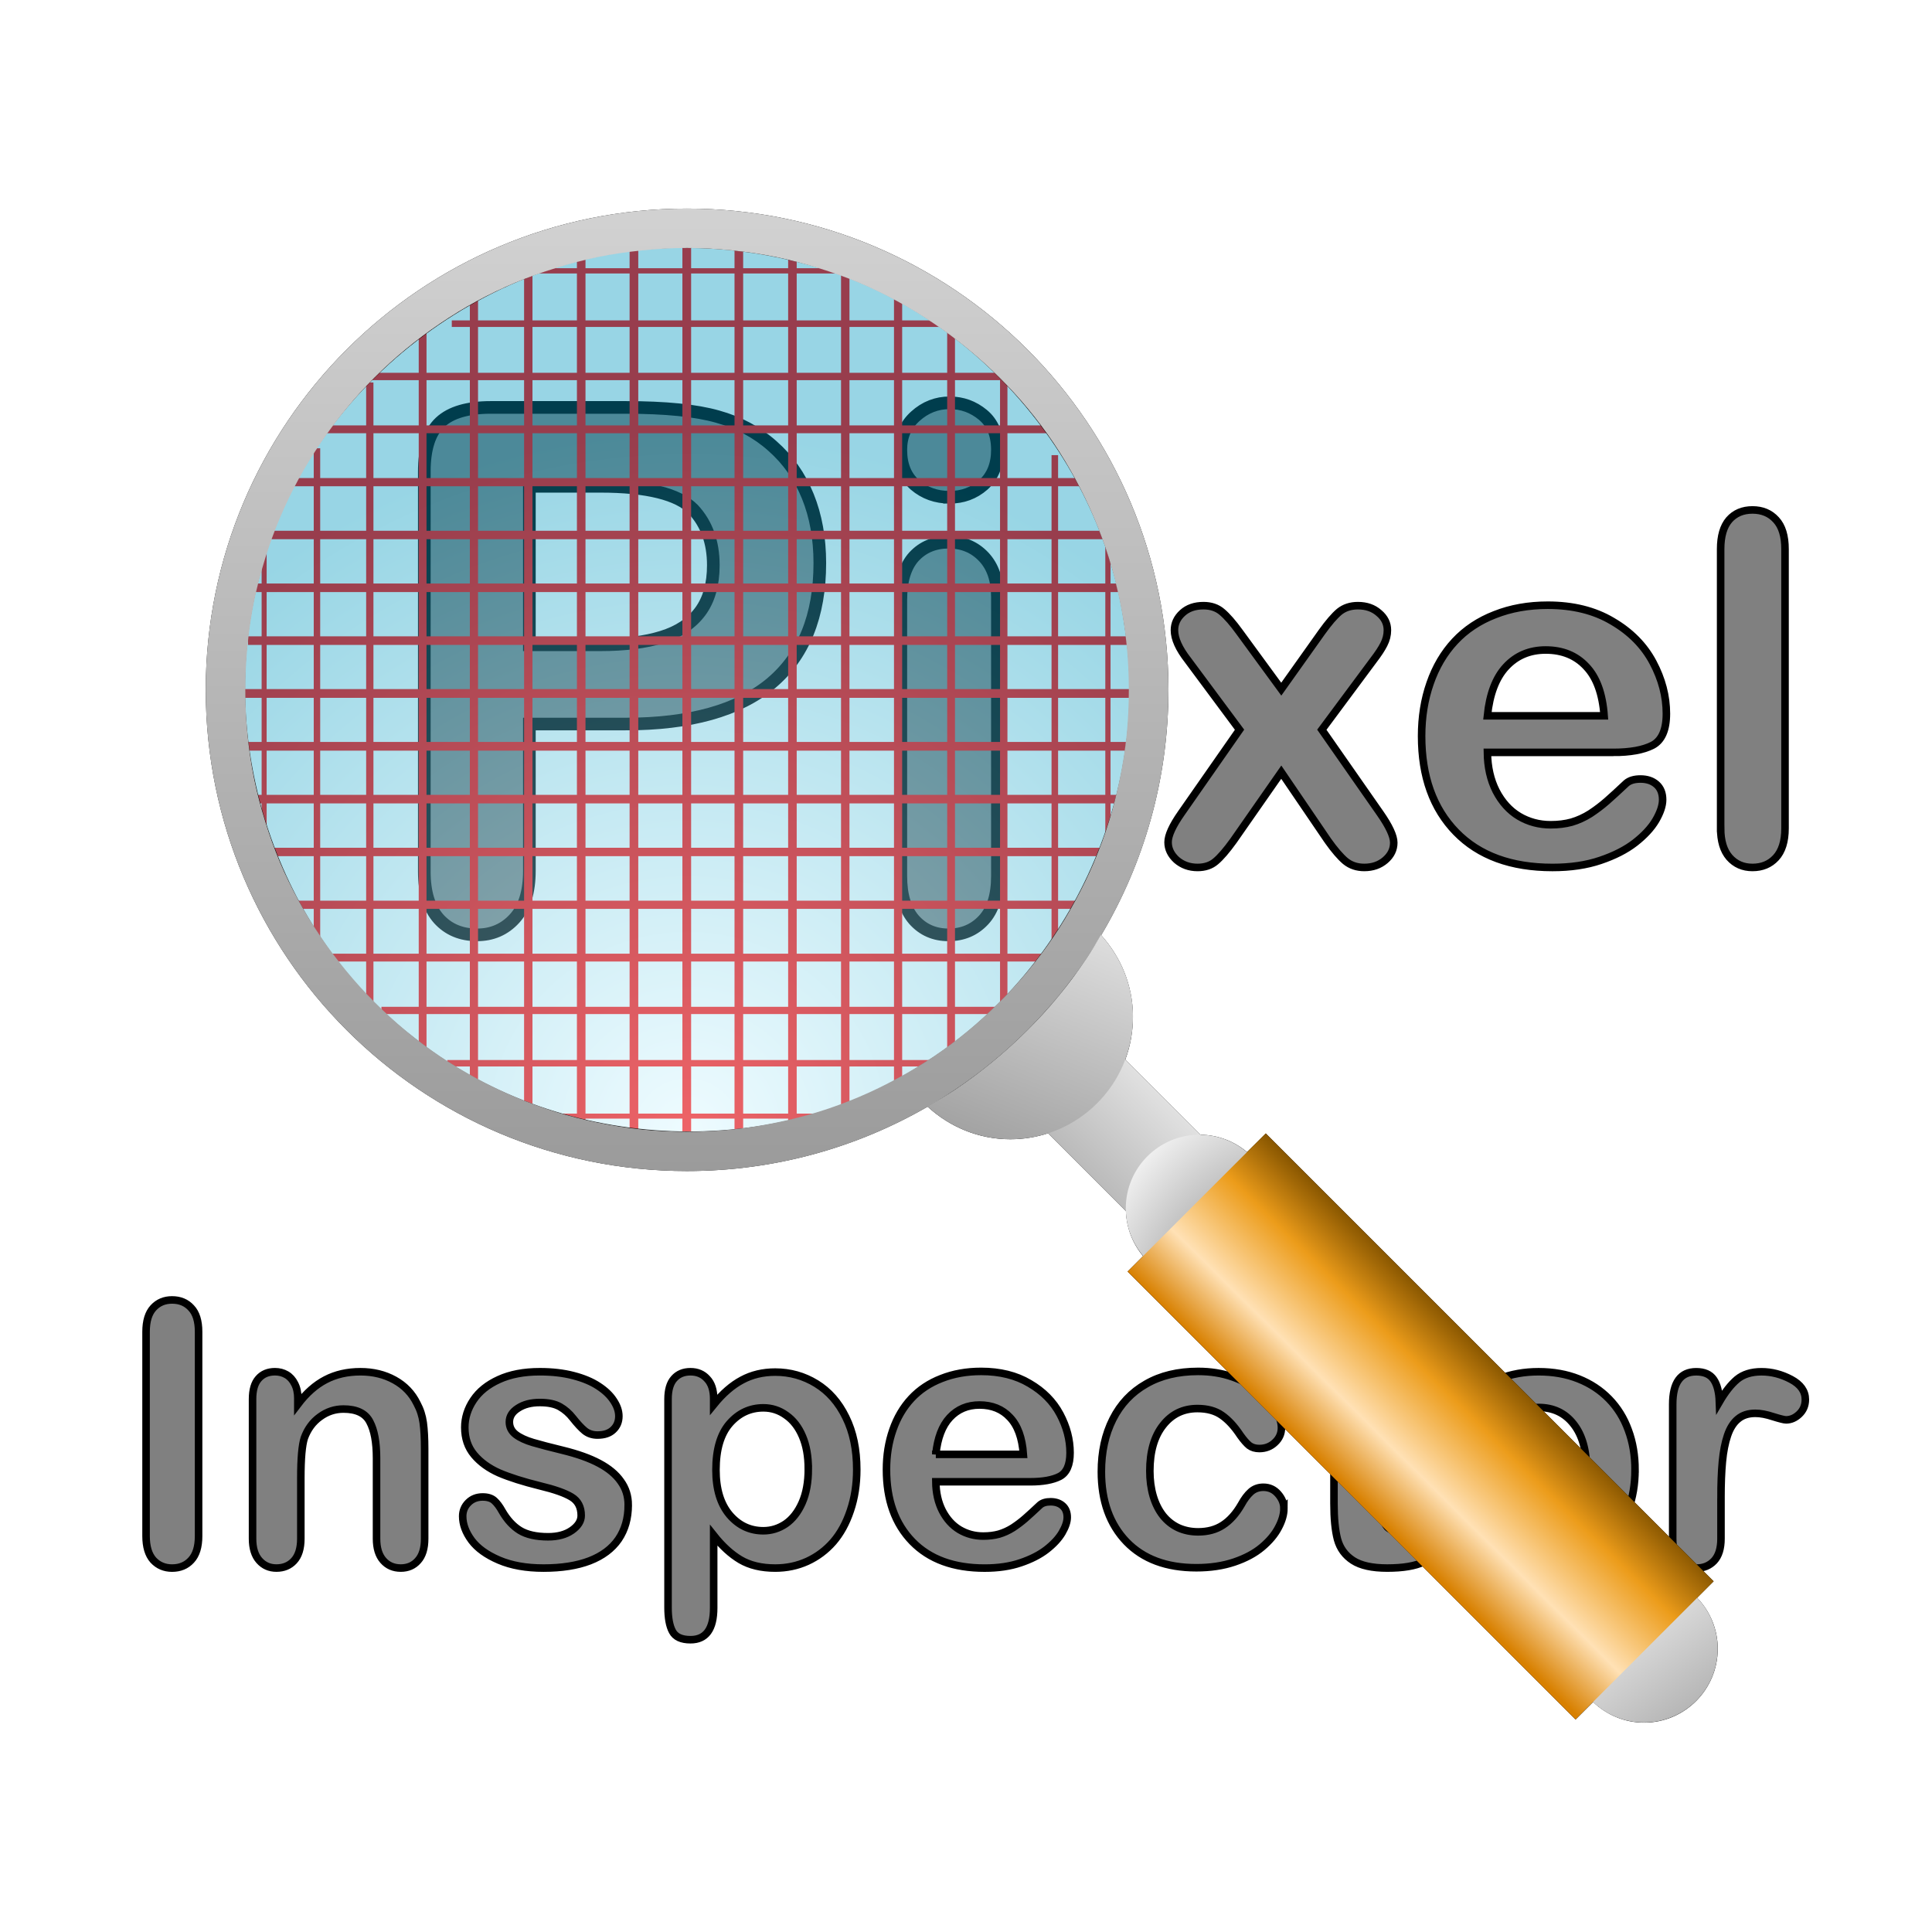 <?xml version="1.0" encoding="UTF-8" standalone="no"?>
<svg
   viewBox="0 0 256 256"
   version="1.1"
   id="svg26"
   sodipodi:docname="find-pixel-inspector.svg"
   inkscape:version="1.4.2 (ebf0e94, 2025-05-08)"
   inkscape:export-filename="find-pixel-inspector.png"
   inkscape:export-xdpi="96"
   inkscape:export-ydpi="96"
   xmlns:inkscape="http://www.inkscape.org/namespaces/inkscape"
   xmlns:sodipodi="http://sodipodi.sourceforge.net/DTD/sodipodi-0.dtd"
   xmlns:xlink="http://www.w3.org/1999/xlink"
   xmlns="http://www.w3.org/2000/svg"
   xmlns:svg="http://www.w3.org/2000/svg">
  <sodipodi:namedview
     id="namedview26"
     pagecolor="#ffffff"
     bordercolor="#000000"
     borderopacity="0.25"
     inkscape:showpageshadow="2"
     inkscape:pageopacity="0.0"
     inkscape:pagecheckerboard="0"
     inkscape:deskcolor="#d1d1d1"
     inkscape:zoom="2.5"
     inkscape:cx="72"
     inkscape:cy="104.6"
     inkscape:window-width="1920"
     inkscape:window-height="1009"
     inkscape:window-x="1912"
     inkscape:window-y="-8"
     inkscape:window-maximized="1"
     inkscape:current-layer="svg26"
     inkscape:export-bgcolor="#ffffff00" />
  <defs
     id="defs15">
    <filter
       id="q"
       x="-0.06"
       y="-0.06"
       width="1.12"
       height="1.12">
      <feGaussianBlur
         stdDeviation="5.728"
         id="feGaussianBlur1" />
    </filter>
    <linearGradient
       id="a">
      <stop
         stop-color="#9c9c9c"
         offset="0"
         id="stop1" />
      <stop
         stop-color="#fff"
         offset="1"
         id="stop2" />
    </linearGradient>
    <linearGradient
       id="e">
      <stop
         stop-color="#666"
         offset="0"
         id="stop3" />
      <stop
         stop-color="#fff"
         offset="1"
         id="stop4" />
    </linearGradient>
    <linearGradient
       id="f">
      <stop
         stop-color="#fff"
         offset="0"
         id="stop5" />
      <stop
         stop-color="#4d4d4d"
         offset="1"
         id="stop6" />
    </linearGradient>
    <linearGradient
       id="m"
       x2="0"
       y1="961.04"
       y2="755.69"
       gradientUnits="userSpaceOnUse">
      <stop
         stop-color="#999"
         offset="0"
         id="stop7" />
      <stop
         stop-color="#e6e6e6"
         offset="1"
         id="stop8" />
    </linearGradient>
    <linearGradient
       id="j"
       x1="804.15"
       x2="804"
       y1="579.95"
       y2="550.51"
       gradientUnits="userSpaceOnUse">
      <stop
         stop-color="#d88000"
         offset="0"
         id="stop9" />
      <stop
         stop-color="#ffe1b5"
         offset=".311"
         id="stop10" />
      <stop
         stop-color="#ec9c1a"
         offset=".71"
         id="stop11" />
      <stop
         stop-color="#885600"
         offset="1"
         id="stop12" />
    </linearGradient>
    <linearGradient
       id="p"
       x2="0"
       y1="829.03"
       y2="887.92"
       gradientUnits="userSpaceOnUse"
       xlink:href="#f" />
    <linearGradient
       id="o"
       x1="33.469"
       x2="141.56"
       gradientUnits="userSpaceOnUse"
       xlink:href="#f" />
    <linearGradient
       id="n"
       x2="0"
       y1="586.86"
       y2="544.6"
       gradientUnits="userSpaceOnUse"
       xlink:href="#a" />
    <linearGradient
       id="l"
       x1="136.21"
       x2="157.6"
       y1="958.07"
       y2="902.61"
       gradientUnits="userSpaceOnUse"
       xlink:href="#a" />
    <linearGradient
       id="k"
       x1="164.58"
       x2="143.01"
       y1="171.58"
       y2="143.57"
       gradientUnits="userSpaceOnUse"
       xlink:href="#a" />
    <mask
       id="d"
       maskUnits="userSpaceOnUse">
      <path
         d="m84.094 829.08c-25.153 1.243-47.92 22.016-50.625 47.25 12.099 10.751 30.812 16.083 45.25 6.844 8.656-5.618 15.868-14.308 26.688-15.719 12.909-2.427 25.778 3.026 36.156 10.312-2.276-26.836-27.239-49.438-54.188-48.719-1.094 0.011-2.188-0.028-3.281 0.031z"
         fill="url(#p)"
         fill-rule="evenodd"
         id="path12" />
    </mask>
    <mask
       id="c"
       maskUnits="userSpaceOnUse">
      <path
         d="m84.094 829.08c-25.153 1.243-47.92 22.016-50.625 47.25 12.099 10.751 30.812 16.083 45.25 6.844 8.656-5.618 15.868-14.308 26.688-15.719 12.909-2.427 25.778 3.026 36.156 10.312-2.276-26.836-27.239-49.438-54.188-48.719-1.094 0.011-2.188-0.028-3.281 0.031z"
         fill="url(#o)"
         fill-rule="evenodd"
         id="path13" />
    </mask>
    <mask
       id="b"
       maskUnits="userSpaceOnUse">
      <path
         d="m84.094 829.08c-25.153 1.243-47.92 22.016-50.625 47.25 12.099 10.751 30.812 16.083 45.25 6.844 8.656-5.618 15.868-14.308 26.688-15.719 12.909-2.427 25.778 3.026 36.156 10.312-2.276-26.836-27.239-49.438-54.188-48.719-1.094 0.011-2.188-0.028-3.281 0.031z"
         fill="url(#i)"
         fill-rule="evenodd"
         opacity=".788"
         id="path14" />
    </mask>
    <radialGradient
       id="h"
       cx="83.933"
       cy="949.78"
       r="105.6"
       gradientUnits="userSpaceOnUse">
      <stop
         stop-color="#d5f6ff"
         offset="0"
         id="stop14" />
      <stop
         stop-color="#0098be"
         offset="1"
         id="stop15" />
    </radialGradient>
    <radialGradient
       id="i"
       cx="87.516"
       cy="851.13"
       r="54.047"
       gradientTransform="matrix(1.562 0 0 .844 -49.216 156.4)"
       gradientUnits="userSpaceOnUse"
       xlink:href="#e" />
    <radialGradient
       id="g"
       cx="165.08"
       cy="171.85"
       r="11.283"
       gradientTransform="matrix(2.795 .749 -.93 3.47 -136.57 -548.09)"
       gradientUnits="userSpaceOnUse"
       xlink:href="#e" />
    <filter
       style="color-interpolation-filters:sRGB;"
       inkscape:label="Drop Shadow"
       id="filter28"
       x="-0.094"
       y="-0.163"
       width="1.262"
       height="1.452">
      <feFlood
         result="flood"
         in="SourceGraphic"
         flood-opacity="0.498"
         flood-color="rgb(255,255,255)"
         id="feFlood27" />
      <feGaussianBlur
         result="blur"
         in="SourceGraphic"
         stdDeviation="3"
         id="feGaussianBlur27" />
      <feOffset
         result="offset"
         in="blur"
         dx="6"
         dy="6"
         id="feOffset27" />
      <feComposite
         result="comp1"
         operator="in"
         in="flood"
         in2="offset"
         id="feComposite27" />
      <feComposite
         result="comp2"
         operator="over"
         in="SourceGraphic"
         in2="comp1"
         id="feComposite28" />
    </filter>
    <filter
       y="-0.264"
       height="1.528"
       inkscape:menu-tooltip="Darkens the edge with an inner blur and adds a flexible glow"
       inkscape:menu="Shadows and Glows"
       inkscape:label="Dark and Glow"
       style="color-interpolation-filters:sRGB;"
       id="filter45"
       x="-0.153"
       width="1.306">
      <feGaussianBlur
         stdDeviation="5"
         result="result6"
         id="feGaussianBlur44" />
      <feComposite
         result="result8"
         in="SourceGraphic"
         operator="atop"
         in2="result6"
         id="feComposite44" />
      <feComposite
         result="result9"
         operator="over"
         in2="SourceAlpha"
         in="result8"
         id="feComposite45" />
      <feColorMatrix
         values="1 0 0 0 0 0 1 0 0 0 0 0 1 0 0 0 0 0 1 0 "
         result="result10"
         id="feColorMatrix45" />
      <feBlend
         in="result10"
         mode="normal"
         in2="result6"
         id="feBlend45" />
    </filter>
    <filter
       y="-0.278"
       height="1.555"
       inkscape:menu-tooltip="Darkens the edge with an inner blur and adds a flexible glow"
       inkscape:menu="Shadows and Glows"
       inkscape:label="Dark and Glow"
       style="color-interpolation-filters:sRGB;"
       id="filter47"
       x="-0.057"
       width="1.114">
      <feGaussianBlur
         stdDeviation="5"
         result="result6"
         id="feGaussianBlur45" />
      <feComposite
         result="result8"
         in="SourceGraphic"
         operator="atop"
         in2="result6"
         id="feComposite46" />
      <feComposite
         result="result9"
         operator="over"
         in2="SourceAlpha"
         in="result8"
         id="feComposite47" />
      <feColorMatrix
         values="1 0 0 0 0 0 1 0 0 0 0 0 1 0 0 0 0 0 1 0 "
         result="result10"
         id="feColorMatrix47" />
      <feBlend
         in="result10"
         mode="normal"
         in2="result6"
         id="feBlend47" />
    </filter>
  </defs>
  <path
     d="m 175.964,111.411 -6.188,-9.094 -6.344,9.094 q -1.375,1.906 -2.344,2.719 -0.938,0.812 -2.406,0.812 -1.625,0 -2.781,-1 -1.125,-1.031 -1.125,-2.344 0,-1.344 1.75,-3.844 l 7.719,-11.063 -6.844,-9.219 q -1.781,-2.281 -1.781,-3.969 0,-1.312 1.062,-2.281 1.062,-0.969 2.781,-0.969 1.5,0 2.469,0.844 1,0.844 2.312,2.656 l 5.531,7.562 5.375,-7.562 q 1.344,-1.875 2.312,-2.688 1,-0.812 2.469,-0.812 1.688,0 2.781,0.969 1.125,0.938 1.125,2.281 0,0.969 -0.469,1.875 -0.438,0.875 -1.375,2.094 l -6.844,9.219 7.719,11.063 q 1.812,2.594 1.812,3.906 0,1.344 -1.125,2.312 -1.125,0.969 -2.781,0.969 -1.469,0 -2.5,-0.844 -1,-0.844 -2.312,-2.688 z m 37.812,-11.719 h -16.688 q 0.031,2.906 1.156,5.125 1.156,2.219 3.031,3.344 1.906,1.125 4.188,1.125 1.531,0 2.781,-0.344 1.281,-0.375 2.469,-1.125 1.188,-0.781 2.188,-1.656 1,-0.875 2.594,-2.375 0.656,-0.562 1.875,-0.562 1.312,0 2.125,0.719 0.812,0.719 0.812,2.031 0,1.156 -0.906,2.719 -0.906,1.531 -2.75,2.969 -1.812,1.406 -4.594,2.344 -2.75,0.938 -6.344,0.938 -8.219,0 -12.781,-4.688 -4.562,-4.688 -4.562,-12.719 0,-3.781 1.125,-7 1.125,-3.25 3.281,-5.562 2.156,-2.312 5.312,-3.531 3.156,-1.25 7,-1.25 5,0 8.562,2.125 3.594,2.094 5.375,5.438 1.781,3.344 1.781,6.812 0,3.219 -1.844,4.188 -1.844,0.938 -5.188,0.938 z m -16.688,-4.844 h 15.469 q -0.312,-4.375 -2.375,-6.531 -2.031,-2.188 -5.375,-2.188 -3.188,0 -5.25,2.219 -2.031,2.188 -2.469,6.5 z m 30.906,14.906 V 72.755 q 0,-2.562 1.125,-3.875 1.156,-1.312 3.094,-1.312 1.938,0 3.125,1.312 1.188,1.281 1.188,3.875 v 37 q 0,2.594 -1.219,3.906 -1.188,1.281 -3.094,1.281 -1.875,0 -3.062,-1.344 -1.156,-1.344 -1.156,-3.844 z"
     id="text26"
     style="font-size:64px;line-height:0px;font-family:'Arial Rounded MT Bold';-inkscape-font-specification:'Arial Rounded MT Bold, Normal';stroke:#000000;fill:#808080"
     aria-label="xel" />
  <path
     d="m 19.354,203.537 v -27.07 q 0,-2.109 0.961,-3.164 0.961,-1.055 2.484,-1.055 1.57,0 2.531,1.055 0.984,1.031 0.984,3.164 v 27.07 q 0,2.133 -0.984,3.188 -0.961,1.055 -2.531,1.055 -1.5,0 -2.484,-1.055 -0.961,-1.078 -0.961,-3.188 z m 20.109,-18.234 v 0.773 q 1.688,-2.227 3.68,-3.258 2.016,-1.055 4.617,-1.055 2.531,0 4.523,1.102 1.992,1.102 2.977,3.117 0.633,1.172 0.82,2.531 0.188,1.359 0.188,3.469 v 11.906 q 0,1.922 -0.891,2.906 -0.867,0.984 -2.273,0.984 -1.43,0 -2.32,-1.008 -0.891,-1.008 -0.891,-2.883 v -10.664 q 0,-3.164 -0.891,-4.828 -0.867,-1.688 -3.492,-1.688 -1.711,0 -3.117,1.031 -1.406,1.008 -2.062,2.789 -0.469,1.43 -0.469,5.344 v 8.016 q 0,1.945 -0.914,2.93 -0.891,0.961 -2.32,0.961 -1.383,0 -2.273,-1.008 -0.891,-1.008 -0.891,-2.883 v -18.492 q 0,-1.828 0.797,-2.719 0.797,-0.914 2.18,-0.914 0.844,0 1.523,0.398 0.68,0.398 1.078,1.195 0.422,0.797 0.422,1.945 z m 43.781,14.109 q 0,2.648 -1.289,4.547 -1.289,1.875 -3.82,2.859 -2.508,0.961 -6.117,0.961 -3.445,0 -5.906,-1.055 -2.461,-1.055 -3.633,-2.625 -1.172,-1.594 -1.172,-3.188 0,-1.055 0.75,-1.805 0.75,-0.75 1.898,-0.75 1.008,0 1.547,0.492 0.539,0.492 1.031,1.383 0.984,1.711 2.344,2.555 1.383,0.844 3.75,0.844 1.922,0 3.141,-0.844 1.242,-0.867 1.242,-1.969 0,-1.688 -1.289,-2.461 -1.266,-0.773 -4.195,-1.477 -3.305,-0.82 -5.391,-1.711 -2.062,-0.914 -3.305,-2.391 -1.242,-1.477 -1.242,-3.633 0,-1.922 1.148,-3.633 1.148,-1.711 3.375,-2.719 2.25,-1.031 5.414,-1.031 2.484,0 4.453,0.516 1.992,0.516 3.305,1.383 1.336,0.867 2.016,1.922 0.703,1.055 0.703,2.062 0,1.102 -0.75,1.805 -0.727,0.703 -2.086,0.703 -0.984,0 -1.688,-0.562 -0.68,-0.562 -1.57,-1.688 -0.727,-0.938 -1.711,-1.5 -0.984,-0.562 -2.672,-0.562 -1.734,0 -2.883,0.75 -1.148,0.727 -1.148,1.828 0,1.008 0.844,1.664 0.844,0.633 2.273,1.055 1.43,0.422 3.938,1.031 2.977,0.727 4.852,1.734 1.898,1.008 2.859,2.391 0.984,1.359 0.984,3.117 z m 11.32,-14.062 v 0.773 q 1.805,-2.227 3.75,-3.258 1.945,-1.055 4.406,-1.055 2.953,0 5.438,1.523 2.484,1.523 3.914,4.453 1.453,2.93 1.453,6.938 0,2.953 -0.844,5.438 -0.82,2.461 -2.273,4.148 -1.453,1.664 -3.445,2.578 -1.969,0.891 -4.242,0.891 -2.742,0 -4.617,-1.102 -1.852,-1.102 -3.539,-3.234 v 9.609 q 0,4.219 -3.07,4.219 -1.805,0 -2.391,-1.102 -0.586,-1.078 -0.586,-3.164 v -27.609 q 0,-1.828 0.797,-2.719 0.797,-0.914 2.18,-0.914 1.359,0 2.203,0.938 0.867,0.914 0.867,2.648 z m 12.539,9.305 q 0,-2.531 -0.773,-4.336 -0.773,-1.828 -2.156,-2.789 -1.359,-0.984 -3.023,-0.984 -2.648,0 -4.477,2.086 -1.805,2.086 -1.805,6.141 0,3.82 1.805,5.953 1.805,2.109 4.477,2.109 1.594,0 2.953,-0.914 1.359,-0.938 2.18,-2.789 0.82,-1.852 0.82,-4.477 z m 29.414,1.688 h -12.516 q 0.023,2.18 0.867,3.844 0.867,1.664 2.273,2.508 1.43,0.844 3.141,0.844 1.148,0 2.086,-0.258 0.961,-0.281 1.852,-0.844 0.891,-0.586 1.641,-1.242 0.75,-0.656 1.945,-1.781 0.492,-0.422 1.406,-0.422 0.984,0 1.594,0.539 0.609,0.539 0.609,1.523 0,0.867 -0.68,2.039 -0.68,1.148 -2.062,2.227 -1.359,1.055 -3.445,1.758 -2.062,0.703 -4.758,0.703 -6.164,0 -9.586,-3.516 -3.422,-3.516 -3.422,-9.539 0,-2.836 0.844,-5.25 0.844,-2.438 2.461,-4.172 1.617,-1.734 3.984,-2.648 2.367,-0.938 5.25,-0.938 3.75,0 6.422,1.594 2.695,1.57 4.031,4.078 1.336,2.508 1.336,5.109 0,2.414 -1.383,3.141 -1.383,0.703 -3.891,0.703 z m -12.516,-3.633 h 11.602 q -0.234,-3.281 -1.781,-4.898 -1.523,-1.641 -4.031,-1.641 -2.391,0 -3.938,1.664 -1.523,1.641 -1.852,4.875 z m 46.125,7.148 q 0,1.195 -0.727,2.555 -0.703,1.359 -2.18,2.602 -1.453,1.219 -3.68,1.969 -2.227,0.75 -5.016,0.75 -5.93,0 -9.258,-3.445 -3.328,-3.469 -3.328,-9.281 0,-3.938 1.523,-6.961 1.523,-3.023 4.406,-4.664 2.883,-1.664 6.891,-1.664 2.484,0 4.547,0.727 2.086,0.727 3.516,1.875 1.453,1.148 2.203,2.461 0.773,1.289 0.773,2.414 0,1.148 -0.867,1.945 -0.844,0.797 -2.062,0.797 -0.797,0 -1.336,-0.398 -0.516,-0.422 -1.172,-1.336 -1.172,-1.781 -2.461,-2.672 -1.266,-0.891 -3.234,-0.891 -2.836,0 -4.57,2.227 -1.734,2.203 -1.734,6.047 0,1.805 0.445,3.328 0.445,1.5 1.289,2.578 0.844,1.055 2.039,1.617 1.195,0.539 2.625,0.539 1.922,0 3.281,-0.891 1.383,-0.891 2.438,-2.719 0.586,-1.078 1.266,-1.688 0.68,-0.609 1.664,-0.609 1.172,0 1.945,0.891 0.773,0.891 0.773,1.898 z m 5.93,-17.531 h 0.703 v -3.844 q 0,-1.547 0.07,-2.414 0.094,-0.891 0.469,-1.523 0.375,-0.656 1.078,-1.055 0.703,-0.422 1.57,-0.422 1.219,0 2.203,0.914 0.656,0.609 0.82,1.5 0.188,0.867 0.188,2.484 v 4.359 h 2.344 q 1.359,0 2.062,0.656 0.727,0.633 0.727,1.641 0,1.289 -1.031,1.805 -1.008,0.516 -2.906,0.516 h -1.195 v 11.766 q 0,1.5 0.094,2.32 0.117,0.797 0.562,1.312 0.469,0.492 1.5,0.492 0.562,0 1.523,-0.188 0.961,-0.211 1.5,-0.211 0.773,0 1.383,0.633 0.633,0.609 0.633,1.523 0,1.547 -1.688,2.367 -1.688,0.82 -4.852,0.82 -3,0 -4.547,-1.008 -1.547,-1.008 -2.039,-2.789 -0.469,-1.781 -0.469,-4.758 v -12.281 h -0.844 q -1.383,0 -2.109,-0.656 -0.727,-0.656 -0.727,-1.664 0,-1.008 0.75,-1.641 0.773,-0.656 2.227,-0.656 z m 40.594,12.445 q 0,2.859 -0.891,5.273 -0.891,2.414 -2.578,4.148 -1.688,1.734 -4.031,2.672 -2.344,0.914 -5.273,0.914 -2.906,0 -5.227,-0.938 -2.32,-0.938 -4.031,-2.672 -1.688,-1.758 -2.578,-4.125 -0.867,-2.391 -0.867,-5.273 0,-2.906 0.891,-5.32 0.891,-2.414 2.555,-4.125 1.664,-1.711 4.031,-2.625 2.367,-0.938 5.227,-0.938 2.906,0 5.273,0.938 2.367,0.938 4.055,2.672 1.688,1.734 2.555,4.125 0.891,2.391 0.891,5.273 z m -6.422,0 q 0,-3.914 -1.734,-6.094 -1.711,-2.18 -4.617,-2.18 -1.875,0 -3.305,0.984 -1.43,0.961 -2.203,2.859 -0.773,1.898 -0.773,4.43 0,2.508 0.75,4.383 0.773,1.875 2.18,2.883 1.43,0.984 3.352,0.984 2.906,0 4.617,-2.18 1.734,-2.203 1.734,-6.07 z m 17.812,3.773 v 5.344 q 0,1.945 -0.914,2.93 -0.914,0.961 -2.32,0.961 -1.383,0 -2.273,-0.984 -0.891,-0.984 -0.891,-2.906 v -17.812 q 0,-4.312 3.117,-4.312 1.594,0 2.297,1.008 0.703,1.008 0.773,2.977 1.148,-1.969 2.344,-2.977 1.219,-1.008 3.234,-1.008 2.016,0 3.914,1.008 1.898,1.008 1.898,2.672 0,1.172 -0.82,1.945 -0.797,0.75 -1.734,0.75 -0.352,0 -1.711,-0.422 -1.336,-0.445 -2.367,-0.445 -1.406,0 -2.297,0.75 -0.891,0.727 -1.383,2.18 -0.492,1.453 -0.68,3.469 -0.188,1.992 -0.188,4.875 z"
     id="text27"
     style="font-size:48px;line-height:0px;font-family:'Arial Rounded MT Bold';-inkscape-font-specification:'Arial Rounded MT Bold, Normal';stroke:#000000;fill:#808080"
     aria-label="Inspector" />
  <path
     d="m 82.895,95.938 h -12.75 v 19.453 q 0,4.172 -1.969,6.328 -1.969,2.156 -4.969,2.156 -3.141,0 -5.062,-2.109 -1.922,-2.156 -1.922,-6.281 V 62.516 q 0,-4.594 2.109,-6.562 2.109,-1.969 6.703,-1.969 h 17.859 q 7.922,0 12.188,1.219 4.219,1.172 7.266,3.891 3.094,2.719 4.688,6.656 1.594,3.938 1.594,8.859 0,10.5 -6.469,15.938 -6.469,5.391 -19.266,5.391 z m -3.375,-31.5 h -9.375 v 21 h 9.375 q 4.922,0 8.203,-1.031 3.328,-1.031 5.062,-3.375 1.734,-2.344 1.734,-6.141 0,-4.547 -2.672,-7.406 -3,-3.047 -12.328,-3.047 z m 52.641,14.672 v 36.984 q 0,3.844 -1.828,5.812 -1.828,1.969 -4.641,1.969 -2.812,0 -4.594,-2.016 -1.734,-2.016 -1.734,-5.766 V 79.485 q 0,-3.797 1.734,-5.719 1.781,-1.922 4.594,-1.922 2.812,0 4.641,1.922 1.828,1.922 1.828,5.344 z m -6.328,-13.219 q -2.672,0 -4.594,-1.641 -1.875,-1.641 -1.875,-4.641 0,-2.719 1.922,-4.453 1.969,-1.781 4.547,-1.781 2.484,0 4.406,1.594 1.922,1.594 1.922,4.641 0,2.953 -1.875,4.641 -1.875,1.641 -4.453,1.641 z"
     id="text28"
     style="font-size:96px;line-height:0px;font-family:'Arial Rounded MT Bold';-inkscape-font-specification:'Arial Rounded MT Bold, Normal';stroke-width:1.675;fill:#808080;stroke:#000000"
     aria-label="Pi" />
  <g
     id="g48">
    <g
       id="g47"
       style="display:inline">
      <path
         style="fill:#d35f5f;stroke:#ff0000;stroke-width:1.083"
         d="M 119,145.617 V 39.2 Z"
         id="path47-9-1-14" />
      <path
         style="fill:#d35f5f;stroke:#ff0000;stroke-width:1.148"
         d="M 84,152.155 V 32.938 Z"
         id="path47-9-5" />
      <path
         style="fill:#d35f5f;stroke:#ff0000;stroke-width:1.156"
         d="M 91,152 V 31 Z"
         id="path47-9-1" />
      <path
         style="fill:#d35f5f;stroke:#ff0000;stroke-width:1.145"
         d="M 97.9,151 V 32.846 Z"
         id="path47-9-1-1" />
      <path
         style="fill:#d35f5f;stroke:#ff0000;stroke-width:1.133"
         d="M 105,150.074 V 33.8 Z"
         id="path47-9-1-5" />
      <path
         style="fill:#d35f5f;stroke:#ff0000;stroke-width:1.117"
         d="M 112,149 V 36 Z"
         id="path47-9-1-7" />
      <path
         style="fill:#d35f5f;stroke:#ff0000;stroke-width:1.032"
         d="M 56,140 V 43 Z"
         id="path47" />
      <path
         style="fill:#d35f5f;stroke:#ff0000;stroke-width:1.085"
         d="M 62.8,145 V 38.233 Z"
         id="path47-9" />
      <path
         style="fill:#d35f5f;stroke:#ff0000;stroke-width:1.111"
         d="M 70,148 V 36 Z"
         id="path47-9-8" />
      <path
         style="fill:#d35f5f;stroke:#ff0000;stroke-width:1.135"
         d="M 77.013,150.155 V 33.4 Z"
         id="path47-9-2" />
      <path
         style="fill:#d35f5f;stroke:#ff0000;stroke-width:1.035"
         d="M 126.023,140.617 V 43.4 Z"
         id="path47-9-1-14-3" />
      <path
         style="fill:#d35f5f;stroke:#ff0000;stroke-width:0.98"
         d="M 133,136 V 48.8 Z"
         id="path47-9-1-14-3-2" />
      <path
         style="fill:#d35f5f;stroke:#ff0000;stroke-width:0.868"
         d="M 139.769,129 V 60.309 Z"
         id="path47-9-1-14-3-2-6" />
      <path
         style="fill:#d35f5f;stroke:#ff0000;stroke-width:0.694"
         d="M 146.806,115.229 V 71.064 Z"
         id="path47-9-1-14-3-2-6-5" />
      <path
         style="fill:#d35f5f;stroke:#ff0000;stroke-width:0.964"
         d="M 49,135 V 50.679 Z"
         id="path47-9-1-14-3-2-1"
         onmouseover="vline" />
      <path
         style="fill:#d35f5f;stroke:#ff0000;stroke-width:0.855"
         d="M 42,126 V 59.4 Z"
         id="path47-9-1-14-3-2-6-8" />
      <path
         style="fill:#d35f5f;stroke:#ff0000;stroke-width:0.664"
         d="M 35,112 V 72 Z"
         id="path47-9-1-14-3-2-6-5-9" />
    </g>
    <g
       id="g47-7"
       transform="rotate(-90,91.376,91.511)">
      <path
         style="fill:#d35f5f;stroke:#ff0000;stroke-width:1.083"
         d="M 119,146 V 39 Z"
         id="path47-9-1-14-9" />
      <path
         style="fill:#d35f5f;stroke:#ff0000;stroke-width:1.148"
         d="M 84,152 V 33 Z"
         id="path47-9-5-5" />
      <path
         style="fill:#d35f5f;stroke:#ff0000;stroke-width:1.156"
         d="M 91,152 V 31 Z"
         id="path47-9-1-4" />
      <path
         style="fill:#d35f5f;stroke:#ff0000;stroke-width:1.145"
         d="M 98,151 V 33 Z"
         id="path47-9-1-1-3" />
      <path
         style="fill:#d35f5f;stroke:#ff0000;stroke-width:1.133"
         d="M 105,150 V 34 Z"
         id="path47-9-1-5-1" />
      <path
         style="fill:#d35f5f;stroke:#ff0000;stroke-width:1.117"
         d="M 112,149 V 36 Z"
         id="path47-9-1-7-2" />
      <path
         style="fill:#d35f5f;stroke:#ff0000;stroke-width:1.032"
         d="M 56,140 V 43 Z"
         id="path47-3" />
      <path
         style="fill:#d35f5f;stroke:#ff0000;stroke-width:1.085"
         d="M 63,145 V 38 Z"
         id="path47-9-3" />
      <path
         style="fill:#d35f5f;stroke:#ff0000;stroke-width:1.111"
         d="M 70,148 V 36 Z"
         id="path47-9-8-4" />
      <path
         style="fill:#d35f5f;stroke:#ff0000;stroke-width:1.135"
         d="M 77,150 V 33 Z"
         id="path47-9-2-1" />
      <path
         style="fill:#d35f5f;stroke:#ff0000;stroke-width:1.035"
         d="M 126,141 V 43 Z"
         id="path47-9-1-14-3-1" />
      <path
         style="fill:#d35f5f;stroke:#ff0000;stroke-width:0.98"
         d="M 133,136 V 48.8 Z"
         id="path47-9-1-14-3-2-3" />
      <path
         style="fill:#d35f5f;stroke:#ff0000;stroke-width:0.868"
         d="M 140,129 V 60 Z"
         id="path47-9-1-14-3-2-6-87" />
      <path
         style="fill:#d35f5f;stroke:#ff0000;stroke-width:0.694"
         d="M 147,115 V 71 Z"
         id="path47-9-1-14-3-2-6-5-4" />
      <path
         style="fill:#d35f5f;stroke:#ff0000;stroke-width:0.964"
         d="M 49,135 V 50.679 Z"
         id="path47-9-1-14-3-2-1-2"
         onmouseover="vline" />
      <path
         style="fill:#d35f5f;stroke:#ff0000;stroke-width:0.855"
         d="M 42,126 V 59.4 Z"
         id="path47-9-1-14-3-2-6-8-7" />
      <path
         style="fill:#d35f5f;stroke:#ff0000;stroke-width:0.664"
         d="M 35,112 V 72 Z"
         id="path47-9-1-14-3-2-6-5-9-7" />
    </g>
  </g>
  <g
     transform="matrix(.875 0 0 .875 17.638 -681.13)"
     id="g26">
    <path
       d="m83.875 810.02c-40.258 0-72.875 32.617-72.875 72.875s32.617 72.875 72.875 72.875c13.272 0 25.717-3.555 36.438-9.75 3.305 3.04 7.687 4.938 12.531 4.938 1.992 0 3.919-0.324 5.719-0.906l11.781 11.781c0.092 2.584 1.041 4.96 2.594 6.812l-2.344 2.344 67.844 67.844 2.656-2.656c2.004 1.918 4.725 3.125 7.719 3.125 6.164 0 11.156-5.024 11.156-11.188 0-3.002-1.197-5.713-3.125-7.719l2.5-2.5-67.812-67.812-2.844 2.812c-1.912-1.609-4.381-2.588-7.062-2.625l-11.375-11.375c0.758-2.025 1.156-4.212 1.156-6.5 0-4.767-1.858-9.057-4.812-12.344 6.466-10.881 10.188-23.58 10.188-37.156 0-40.258-32.648-72.875-72.906-72.875zm0 5.969c5.445 0.012 10.902 0.692 16.188 2 25.903 6.026 46.397 28.998 50.062 55.25 4.117 25.725-8.737 52.824-30.812 66.469-23.188 14.994-55.437 12.954-76.906-4.25-20.58-15.851-29.952-44.236-23.375-69.281 6.962-28.849 35.176-50.684 64.844-50.188zm61.594 105.88c-0.365 0.607-0.728 1.195-1.125 1.781-0.784 1.16-1.624 2.291-2.469 3.406-0.567 0.749-1.122 1.496-1.719 2.219-0.743 0.9-1.525 1.767-2.312 2.625 1.413-1.554 2.761-3.17 4.031-4.844s2.464-3.406 3.594-5.188z"
       fill-rule="evenodd"
       filter="url(#q)"
       id="path15" />
    <path
       transform="rotate(45)"
       d="m763.72 557.65h26.098v16.163h-26.098z"
       fill="url(#n)"
       fill-rule="evenodd"
       id="path16" />
    <path
       d="m 83.874,815.99 c -29.668,-0.496 -57.869,21.347 -64.831,50.196 -6.577,25.045 2.769,53.435 23.349,69.286 21.47,17.204 53.745,19.232 76.933,4.237 22.076,-13.645 34.933,-40.742 30.816,-66.467 -3.665,-26.252 -24.189,-49.238 -50.092,-55.263 -5.286,-1.308 -10.73,-1.977 -16.175,-1.989 z"
       fill="url(#h)"
       fill-rule="evenodd"
       opacity="0.404"
       id="path17"
       style="display:inline" />
    <path
       d="m83.874,810.018c-40.258,0-72.881,32.624-72.881,72.881s32.624,72.881 72.881,72.881 72.918-32.624 72.918-72.881-32.661-72.881-72.918-72.881zm0,5.968c2.309,0 4.609.142 6.858.371s4.458.555 6.636,1.001 4.318,1.017 6.413,1.668 4.153,1.378 6.154,2.224 3.924,1.788 5.82,2.817 3.744,2.171 5.524,3.373 3.501,2.492 5.153,3.855 3.232,2.787 4.745,4.3 2.974,3.093 4.337,4.745 2.653,3.373 3.855,5.153 2.307,3.628 3.336,5.524 1.971,3.856 2.817,5.857 1.61,4.022 2.261,6.117 1.185,4.236 1.631,6.413 .81,4.424 1.038,6.673 .334,4.512.334,6.821-.105,4.609-.334,6.858-.592,4.458-1.038,6.636-.98,4.318-1.631,6.413-1.415,4.153-2.261,6.154-1.788,3.924-2.817,5.82-2.134,3.744-3.336,5.524-2.492,3.501-3.855,5.153-2.824,3.232-4.337,4.745-3.093,2.974-4.745,4.337-3.373,2.653-5.153,3.855-3.628,2.307-5.524,3.336-3.819,1.971-5.82,2.817-4.059,1.61-6.154,2.261-4.236,1.185-6.413,1.631-4.387.81-6.636,1.038-4.549.334-6.858.334-4.572-.105-6.821-.334-4.495-.592-6.673-1.038-4.281-.98-6.376-1.631-4.153-1.415-6.154-2.261-3.961-1.788-5.857-2.817-3.744-2.134-5.524-3.336-3.501-2.492-5.153-3.855-3.232-2.824-4.745-4.337-2.937-3.093-4.3-4.745-2.653-3.373-3.855-5.153-2.344-3.628-3.373-5.524-1.971-3.819-2.817-5.82-1.573-4.059-2.224-6.154-1.223-4.236-1.668-6.413-.772-4.387-1.001-6.636-.334-4.549-.334-6.858 .105-4.572.334-6.821 .555-4.495 1.001-6.673 1.017-4.318 1.668-6.413 1.378-4.116 2.224-6.117 1.788-3.961 2.817-5.857 2.171-3.744 3.373-5.524 2.492-3.501 3.855-5.153 2.787-3.232 4.3-4.745 3.093-2.937 4.745-4.3 3.373-2.653 5.153-3.855 3.628-2.344 5.524-3.373 3.856-1.971 5.857-2.817 4.059-1.573 6.154-2.224 4.199-1.223 6.376-1.668 4.424-.772 6.673-1.001 4.512-.371 6.821-.371z"
       fill="url(#m)"
       fill-rule="evenodd"
       id="path18" />
    <path
       d="m120.28 945.99c3.308 3.057 7.707 4.968 12.567 4.968 10.25 0 18.572-8.323 18.572-18.572 0-4.783-1.885-9.091-4.856-12.382-0.725 1.221-1.431 2.46-2.224 3.633-1.311 1.939-2.703 3.835-4.189 5.635s-3.058 3.504-4.708 5.153-3.389 3.223-5.19 4.708-3.658 2.879-5.598 4.189c-1.406 0.949-2.901 1.818-4.374 2.669z"
       fill="url(#l)"
       fill-rule="evenodd"
       id="path19" />
    <g
       transform="matrix(1.186,0,0,1.186,-19.814,-165.12)"
       id="g24"
       style="display:inline">
      <g
         mask="url(#b)"
         id="g21">
        <g
           mask="url(#c)"
           opacity="0.788"
           id="g20">
          <path
             d="m 84.094,829.08 c -25.153,1.243 -47.92,22.016 -50.625,47.25 12.099,10.751 30.812,16.083 45.25,6.844 8.656,-5.618 15.868,-14.308 26.688,-15.719 12.909,-2.427 25.778,3.026 36.156,10.312 -2.276,-26.836 -27.239,-49.438 -54.188,-48.719 -1.094,0.011 -2.188,-0.028 -3.281,0.031 z"
             fill="#ffffff"
             fill-rule="evenodd"
             mask="url(#d)"
             id="path20" />
        </g>
      </g>
      <g
         mask="url(#b)"
         id="g23">
        <g
           mask="url(#c)"
           opacity="0.788"
           id="g22">
          <path
             d="m 84.094,829.08 c -25.153,1.243 -47.92,22.016 -50.625,47.25 12.099,10.751 30.812,16.083 45.25,6.844 8.656,-5.618 15.868,-14.308 26.688,-15.719 12.909,-2.427 25.778,3.026 36.156,10.312 -2.276,-26.836 -27.239,-49.438 -54.188,-48.719 -1.094,0.011 -2.188,-0.028 -3.281,0.031 z"
             fill="#ffffff"
             fill-rule="evenodd"
             mask="url(#d)"
             id="path21" />
        </g>
      </g>
    </g>
    <path
       transform="matrix(1.035 0 0 1.035 2.304 801.68)"
       d="m164.58 154.35c0 5.955-4.828 10.783-10.783 10.783s-10.783-4.828-10.783-10.783 4.828-10.783 10.783-10.783 10.783 4.828 10.783 10.783z"
       fill="url(#g)"
       fill-rule="evenodd"
       id="path24" />
    <path
       transform="matrix(1.035 0 0 1.035 69.619 868.37)"
       d="m164.58 154.35c0 5.955-4.828 10.783-10.783 10.783s-10.783-4.828-10.783-10.783 4.828-10.783 10.783-10.783 10.783 4.828 10.783 10.783z"
       fill="url(#k)"
       fill-rule="evenodd"
       id="path25" />
    <path
       transform="rotate(45)"
       d="m793.08 550.52h95.93v29.584h-95.93z"
       fill="url(#j)"
       fill-rule="evenodd"
       id="path26" />
  </g>
</svg>
